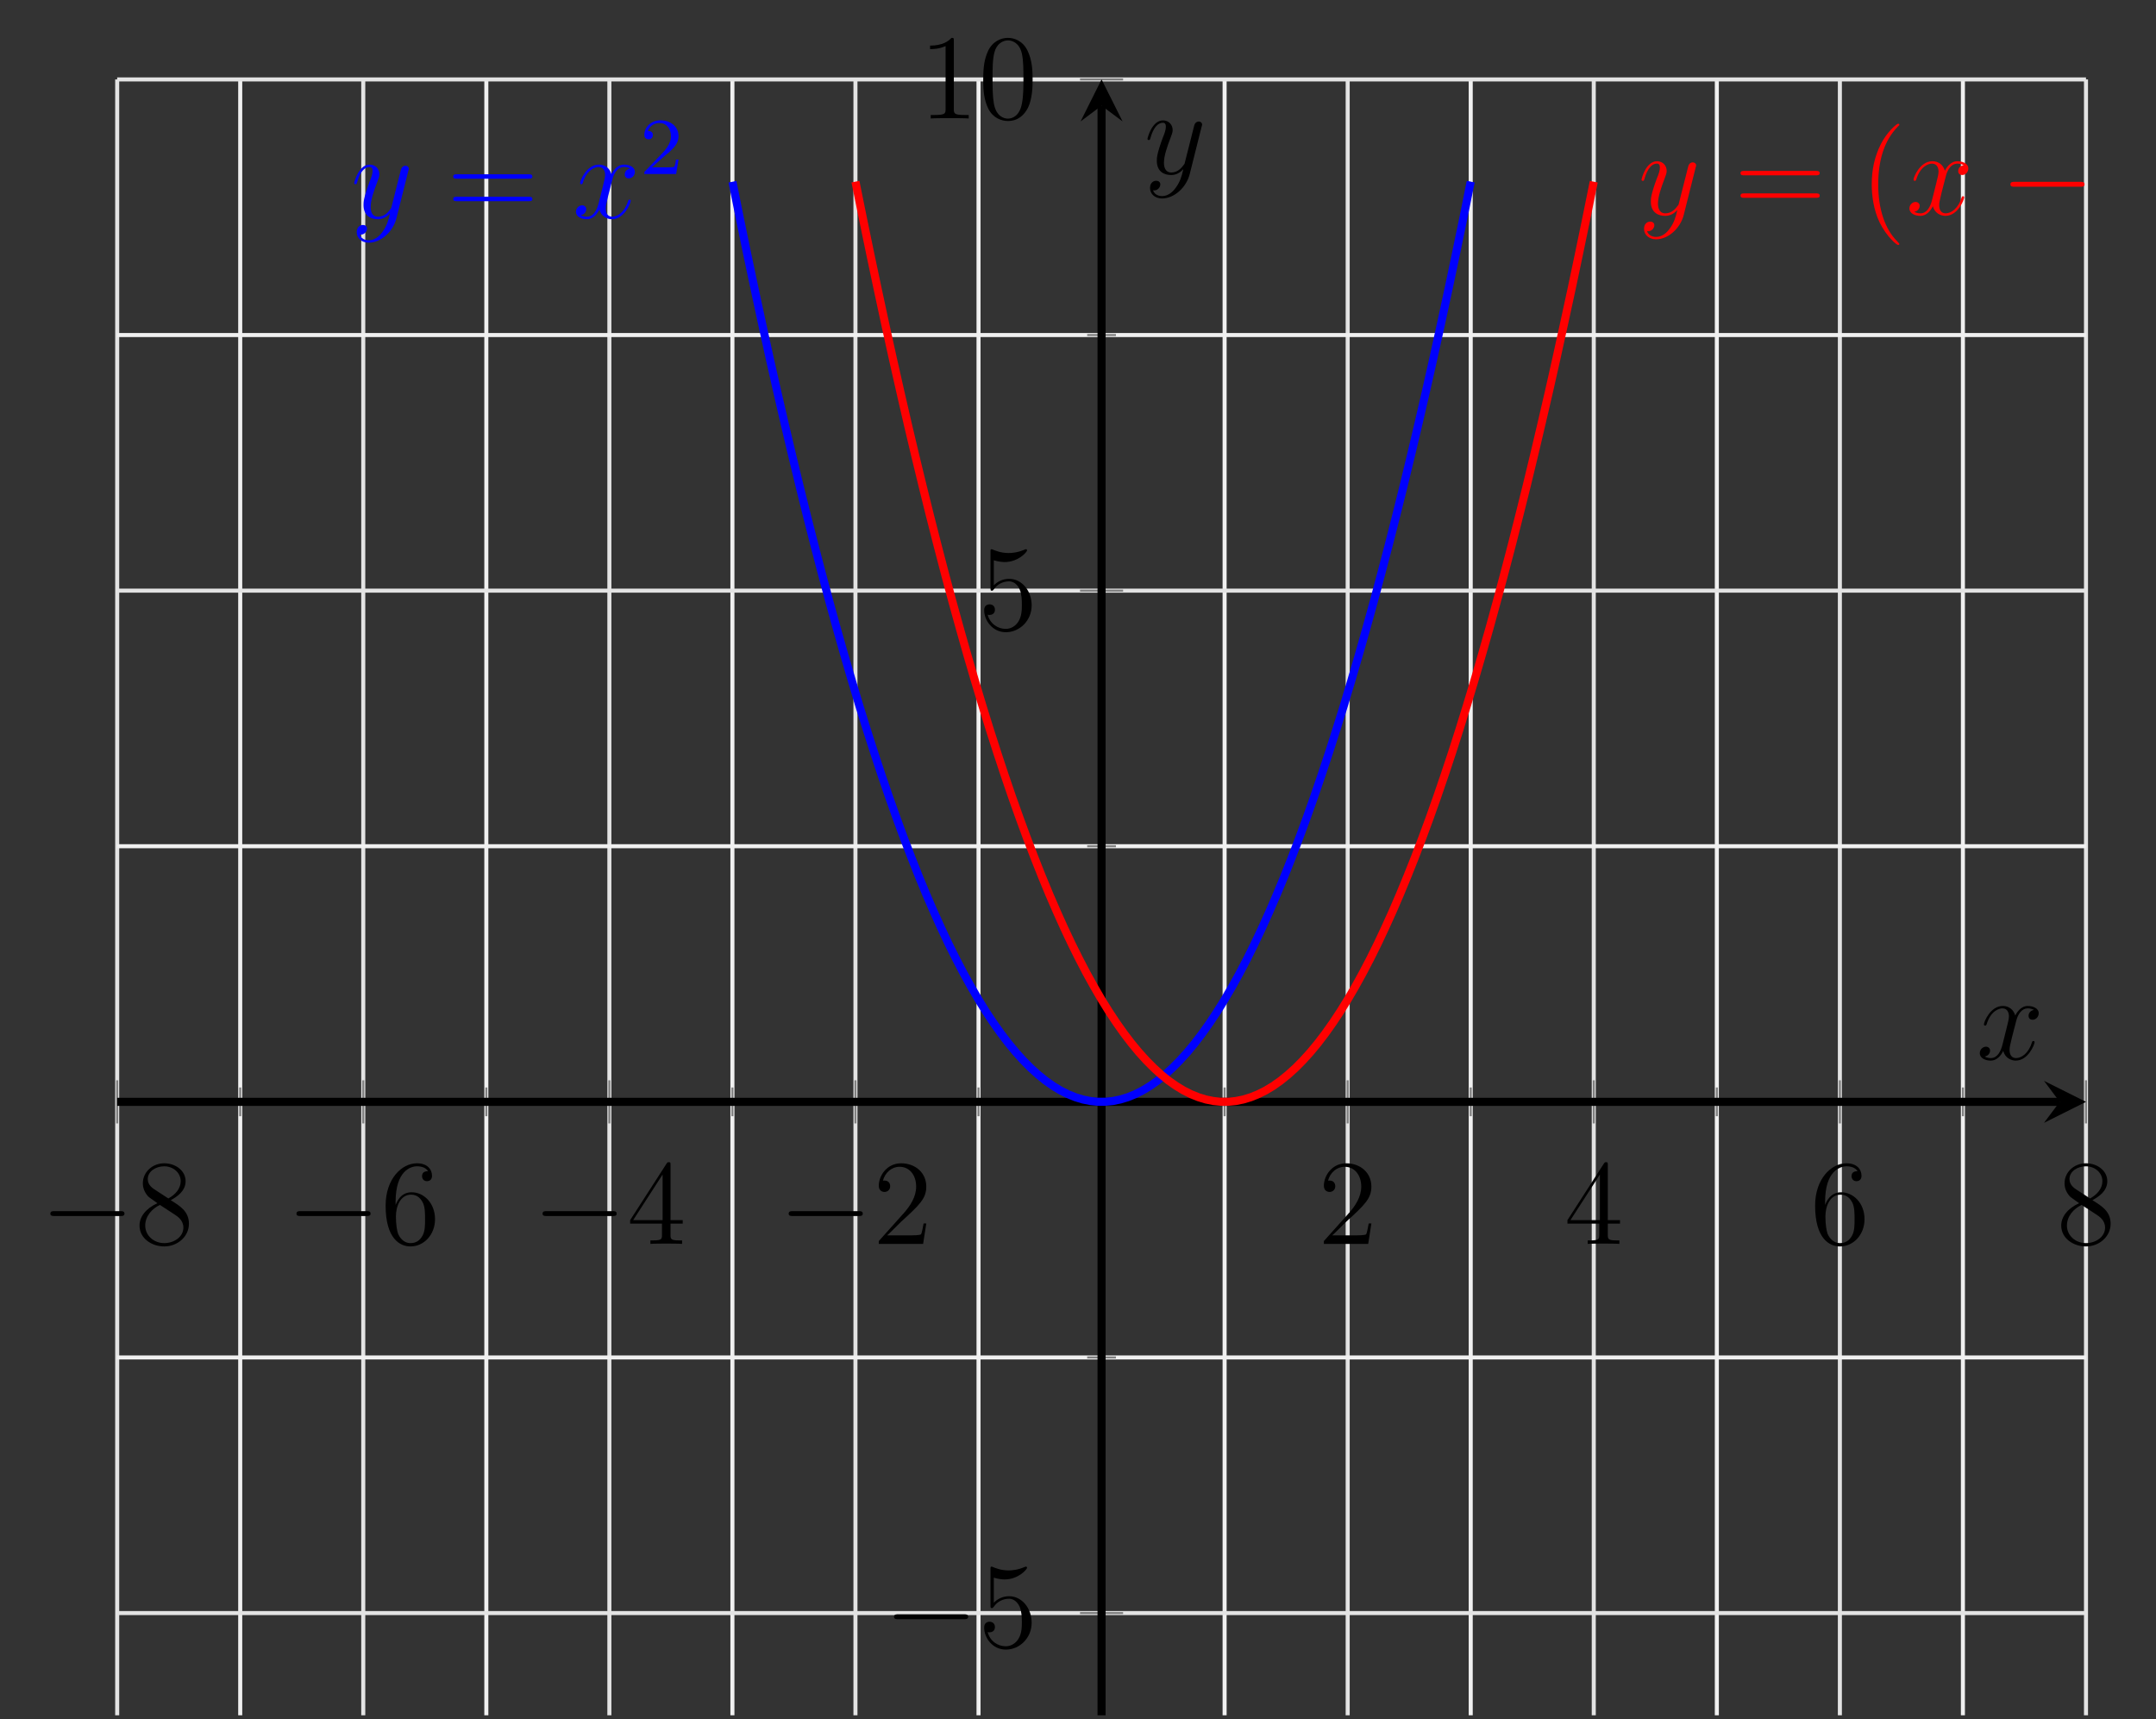 <?xml version="1.0" encoding="UTF-8"?>
<svg xmlns="http://www.w3.org/2000/svg" xmlns:xlink="http://www.w3.org/1999/xlink" width="212.74pt" height="169.63pt" viewBox="0 0 212.74 169.63" version="1.1">
<rect x="0" y="0" width="212.74" height="169.63" fill="#333333" stroke="none"/>
<defs>
<g>
<symbol overflow="visible" id="glyph0-0">
<path style="stroke:none;" d=""/>
</symbol>
<symbol overflow="visible" id="glyph0-1">
<path style="stroke:none;" d="M 7.875 -2.75 C 8.078 -2.75 8.297 -2.75 8.297 -2.984 C 8.297 -3.234 8.078 -3.234 7.875 -3.234 L 1.406 -3.234 C 1.203 -3.234 0.984 -3.234 0.984 -2.984 C 0.984 -2.75 1.203 -2.75 1.406 -2.75 Z M 7.875 -2.75 "/>
</symbol>
<symbol overflow="visible" id="glyph1-0">
<path style="stroke:none;" d=""/>
</symbol>
<symbol overflow="visible" id="glyph1-1">
<path style="stroke:none;" d="M 3.562 -4.312 C 4.156 -4.641 5.031 -5.188 5.031 -6.188 C 5.031 -7.234 4.031 -7.953 2.922 -7.953 C 1.75 -7.953 0.812 -7.078 0.812 -5.984 C 0.812 -5.578 0.938 -5.172 1.266 -4.766 C 1.406 -4.609 1.406 -4.609 2.25 -4.016 C 1.094 -3.484 0.484 -2.672 0.484 -1.812 C 0.484 -0.531 1.703 0.25 2.922 0.25 C 4.25 0.25 5.359 -0.734 5.359 -1.984 C 5.359 -3.203 4.5 -3.734 3.562 -4.312 Z M 1.938 -5.391 C 1.781 -5.5 1.297 -5.812 1.297 -6.391 C 1.297 -7.172 2.109 -7.656 2.922 -7.656 C 3.781 -7.656 4.547 -7.047 4.547 -6.188 C 4.547 -5.453 4.016 -4.859 3.328 -4.484 Z M 2.5 -3.844 L 3.938 -2.906 C 4.25 -2.703 4.812 -2.328 4.812 -1.609 C 4.812 -0.688 3.891 -0.078 2.922 -0.078 C 1.906 -0.078 1.047 -0.812 1.047 -1.812 C 1.047 -2.734 1.719 -3.484 2.5 -3.844 Z M 2.5 -3.844 "/>
</symbol>
<symbol overflow="visible" id="glyph1-2">
<path style="stroke:none;" d="M 1.469 -4.156 C 1.469 -7.188 2.938 -7.656 3.578 -7.656 C 4.016 -7.656 4.453 -7.531 4.672 -7.172 C 4.531 -7.172 4.078 -7.172 4.078 -6.688 C 4.078 -6.422 4.25 -6.188 4.562 -6.188 C 4.859 -6.188 5.062 -6.375 5.062 -6.719 C 5.062 -7.344 4.609 -7.953 3.578 -7.953 C 2.062 -7.953 0.484 -6.406 0.484 -3.781 C 0.484 -0.484 1.922 0.25 2.938 0.25 C 4.25 0.25 5.359 -0.891 5.359 -2.438 C 5.359 -4.031 4.25 -5.094 3.047 -5.094 C 1.984 -5.094 1.594 -4.172 1.469 -3.844 Z M 2.938 -0.078 C 2.188 -0.078 1.828 -0.734 1.719 -0.984 C 1.609 -1.297 1.5 -1.891 1.5 -2.719 C 1.5 -3.672 1.922 -4.859 3 -4.859 C 3.656 -4.859 4 -4.406 4.188 -4 C 4.375 -3.562 4.375 -2.969 4.375 -2.453 C 4.375 -1.844 4.375 -1.297 4.141 -0.844 C 3.844 -0.281 3.422 -0.078 2.938 -0.078 Z M 2.938 -0.078 "/>
</symbol>
<symbol overflow="visible" id="glyph1-3">
<path style="stroke:none;" d="M 4.312 -7.781 C 4.312 -8.016 4.312 -8.062 4.141 -8.062 C 4.047 -8.062 4.016 -8.062 3.922 -7.922 L 0.328 -2.344 L 0.328 -2 L 3.469 -2 L 3.469 -0.906 C 3.469 -0.469 3.438 -0.344 2.562 -0.344 L 2.328 -0.344 L 2.328 0 C 2.609 -0.031 3.547 -0.031 3.891 -0.031 C 4.219 -0.031 5.172 -0.031 5.453 0 L 5.453 -0.344 L 5.219 -0.344 C 4.344 -0.344 4.312 -0.469 4.312 -0.906 L 4.312 -2 L 5.516 -2 L 5.516 -2.344 L 4.312 -2.344 Z M 3.531 -6.844 L 3.531 -2.344 L 0.625 -2.344 Z M 3.531 -6.844 "/>
</symbol>
<symbol overflow="visible" id="glyph1-4">
<path style="stroke:none;" d="M 5.266 -2.016 L 5 -2.016 C 4.953 -1.812 4.859 -1.141 4.75 -0.953 C 4.656 -0.844 3.984 -0.844 3.625 -0.844 L 1.406 -0.844 C 1.734 -1.125 2.469 -1.891 2.766 -2.172 C 4.594 -3.844 5.266 -4.469 5.266 -5.656 C 5.266 -7.031 4.172 -7.953 2.781 -7.953 C 1.406 -7.953 0.578 -6.766 0.578 -5.734 C 0.578 -5.125 1.109 -5.125 1.141 -5.125 C 1.406 -5.125 1.703 -5.312 1.703 -5.688 C 1.703 -6.031 1.484 -6.25 1.141 -6.25 C 1.047 -6.25 1.016 -6.25 0.984 -6.234 C 1.203 -7.047 1.859 -7.609 2.625 -7.609 C 3.641 -7.609 4.266 -6.75 4.266 -5.656 C 4.266 -4.641 3.688 -3.75 3 -2.984 L 0.578 -0.281 L 0.578 0 L 4.953 0 Z M 5.266 -2.016 "/>
</symbol>
<symbol overflow="visible" id="glyph1-5">
<path style="stroke:none;" d="M 1.531 -6.844 C 2.047 -6.688 2.469 -6.672 2.594 -6.672 C 3.938 -6.672 4.812 -7.656 4.812 -7.828 C 4.812 -7.875 4.781 -7.938 4.703 -7.938 C 4.688 -7.938 4.656 -7.938 4.547 -7.891 C 3.891 -7.609 3.312 -7.562 3 -7.562 C 2.219 -7.562 1.656 -7.812 1.422 -7.906 C 1.344 -7.938 1.312 -7.938 1.297 -7.938 C 1.203 -7.938 1.203 -7.859 1.203 -7.672 L 1.203 -4.125 C 1.203 -3.906 1.203 -3.844 1.344 -3.844 C 1.406 -3.844 1.422 -3.844 1.547 -4 C 1.875 -4.484 2.438 -4.766 3.031 -4.766 C 3.672 -4.766 3.984 -4.188 4.078 -3.984 C 4.281 -3.516 4.297 -2.922 4.297 -2.469 C 4.297 -2.016 4.297 -1.344 3.953 -0.797 C 3.688 -0.375 3.234 -0.078 2.703 -0.078 C 1.906 -0.078 1.141 -0.609 0.922 -1.484 C 0.984 -1.453 1.047 -1.453 1.109 -1.453 C 1.312 -1.453 1.641 -1.562 1.641 -1.969 C 1.641 -2.312 1.406 -2.5 1.109 -2.5 C 0.891 -2.5 0.578 -2.391 0.578 -1.922 C 0.578 -0.906 1.406 0.25 2.719 0.25 C 4.078 0.25 5.266 -0.891 5.266 -2.406 C 5.266 -3.828 4.297 -5.016 3.047 -5.016 C 2.359 -5.016 1.844 -4.703 1.531 -4.375 Z M 1.531 -6.844 "/>
</symbol>
<symbol overflow="visible" id="glyph1-6">
<path style="stroke:none;" d="M 3.438 -7.656 C 3.438 -7.938 3.438 -7.953 3.203 -7.953 C 2.922 -7.625 2.312 -7.188 1.094 -7.188 L 1.094 -6.844 C 1.359 -6.844 1.953 -6.844 2.625 -7.141 L 2.625 -0.922 C 2.625 -0.484 2.578 -0.344 1.531 -0.344 L 1.156 -0.344 L 1.156 0 C 1.484 -0.031 2.641 -0.031 3.031 -0.031 C 3.438 -0.031 4.578 -0.031 4.906 0 L 4.906 -0.344 L 4.531 -0.344 C 3.484 -0.344 3.438 -0.484 3.438 -0.922 Z M 3.438 -7.656 "/>
</symbol>
<symbol overflow="visible" id="glyph1-7">
<path style="stroke:none;" d="M 5.359 -3.828 C 5.359 -4.812 5.297 -5.781 4.859 -6.688 C 4.375 -7.688 3.516 -7.953 2.922 -7.953 C 2.234 -7.953 1.391 -7.609 0.938 -6.609 C 0.609 -5.859 0.484 -5.109 0.484 -3.828 C 0.484 -2.672 0.578 -1.797 1 -0.938 C 1.469 -0.031 2.297 0.25 2.922 0.25 C 3.953 0.25 4.547 -0.375 4.906 -1.062 C 5.328 -1.953 5.359 -3.125 5.359 -3.828 Z M 2.922 0.016 C 2.531 0.016 1.75 -0.203 1.531 -1.5 C 1.406 -2.219 1.406 -3.125 1.406 -3.969 C 1.406 -4.953 1.406 -5.828 1.594 -6.531 C 1.797 -7.344 2.406 -7.703 2.922 -7.703 C 3.375 -7.703 4.062 -7.438 4.297 -6.406 C 4.453 -5.719 4.453 -4.781 4.453 -3.969 C 4.453 -3.172 4.453 -2.266 4.312 -1.531 C 4.094 -0.219 3.328 0.016 2.922 0.016 Z M 2.922 0.016 "/>
</symbol>
<symbol overflow="visible" id="glyph1-8">
<path style="stroke:none;" d="M 8.062 -3.875 C 8.234 -3.875 8.453 -3.875 8.453 -4.094 C 8.453 -4.312 8.25 -4.312 8.062 -4.312 L 1.031 -4.312 C 0.859 -4.312 0.641 -4.312 0.641 -4.094 C 0.641 -3.875 0.844 -3.875 1.031 -3.875 Z M 8.062 -1.656 C 8.234 -1.656 8.453 -1.656 8.453 -1.859 C 8.453 -2.094 8.25 -2.094 8.062 -2.094 L 1.031 -2.094 C 0.859 -2.094 0.641 -2.094 0.641 -1.875 C 0.641 -1.656 0.844 -1.656 1.031 -1.656 Z M 8.062 -1.656 "/>
</symbol>
<symbol overflow="visible" id="glyph1-9">
<path style="stroke:none;" d="M 3.891 2.906 C 3.891 2.875 3.891 2.844 3.688 2.641 C 2.484 1.438 1.812 -0.531 1.812 -2.969 C 1.812 -5.297 2.375 -7.297 3.766 -8.703 C 3.891 -8.812 3.891 -8.828 3.891 -8.875 C 3.891 -8.938 3.828 -8.969 3.781 -8.969 C 3.625 -8.969 2.641 -8.109 2.062 -6.938 C 1.453 -5.719 1.172 -4.453 1.172 -2.969 C 1.172 -1.906 1.344 -0.484 1.953 0.781 C 2.672 2.219 3.641 3 3.781 3 C 3.828 3 3.891 2.969 3.891 2.906 Z M 3.891 2.906 "/>
</symbol>
<symbol overflow="visible" id="glyph2-0">
<path style="stroke:none;" d=""/>
</symbol>
<symbol overflow="visible" id="glyph2-1">
<path style="stroke:none;" d="M 3.141 1.344 C 2.828 1.797 2.359 2.203 1.766 2.203 C 1.625 2.203 1.047 2.172 0.875 1.625 C 0.906 1.641 0.969 1.641 0.984 1.641 C 1.344 1.641 1.594 1.328 1.594 1.047 C 1.594 0.781 1.359 0.688 1.188 0.688 C 0.984 0.688 0.578 0.828 0.578 1.406 C 0.578 2.016 1.094 2.438 1.766 2.438 C 2.969 2.438 4.172 1.344 4.5 0.016 L 5.672 -4.656 C 5.688 -4.703 5.719 -4.781 5.719 -4.859 C 5.719 -5.031 5.562 -5.156 5.391 -5.156 C 5.281 -5.156 5.031 -5.109 4.938 -4.75 L 4.047 -1.234 C 4 -1.016 4 -0.984 3.891 -0.859 C 3.656 -0.531 3.266 -0.125 2.688 -0.125 C 2.016 -0.125 1.953 -0.781 1.953 -1.094 C 1.953 -1.781 2.281 -2.703 2.609 -3.562 C 2.734 -3.906 2.812 -4.078 2.812 -4.312 C 2.812 -4.812 2.453 -5.266 1.859 -5.266 C 0.766 -5.266 0.328 -3.531 0.328 -3.438 C 0.328 -3.391 0.375 -3.328 0.453 -3.328 C 0.562 -3.328 0.578 -3.375 0.625 -3.547 C 0.906 -4.547 1.359 -5.031 1.828 -5.031 C 1.938 -5.031 2.141 -5.031 2.141 -4.641 C 2.141 -4.328 2.016 -3.984 1.828 -3.531 C 1.25 -1.953 1.25 -1.562 1.25 -1.281 C 1.25 -0.141 2.062 0.125 2.656 0.125 C 3 0.125 3.438 0.016 3.844 -0.438 L 3.859 -0.422 C 3.688 0.281 3.562 0.75 3.141 1.344 Z M 3.141 1.344 "/>
</symbol>
<symbol overflow="visible" id="glyph2-2">
<path style="stroke:none;" d="M 5.672 -4.875 C 5.281 -4.812 5.141 -4.516 5.141 -4.297 C 5.141 -4 5.359 -3.906 5.531 -3.906 C 5.891 -3.906 6.141 -4.219 6.141 -4.547 C 6.141 -5.047 5.562 -5.266 5.062 -5.266 C 4.344 -5.266 3.938 -4.547 3.828 -4.328 C 3.547 -5.219 2.812 -5.266 2.594 -5.266 C 1.375 -5.266 0.734 -3.703 0.734 -3.438 C 0.734 -3.391 0.781 -3.328 0.859 -3.328 C 0.953 -3.328 0.984 -3.406 1 -3.453 C 1.406 -4.781 2.219 -5.031 2.562 -5.031 C 3.094 -5.031 3.203 -4.531 3.203 -4.25 C 3.203 -3.984 3.125 -3.703 2.984 -3.125 L 2.578 -1.5 C 2.406 -0.781 2.062 -0.125 1.422 -0.125 C 1.359 -0.125 1.062 -0.125 0.812 -0.281 C 1.25 -0.359 1.344 -0.719 1.344 -0.859 C 1.344 -1.094 1.156 -1.25 0.938 -1.25 C 0.641 -1.25 0.328 -0.984 0.328 -0.609 C 0.328 -0.109 0.891 0.125 1.406 0.125 C 1.984 0.125 2.391 -0.328 2.641 -0.828 C 2.828 -0.125 3.438 0.125 3.875 0.125 C 5.094 0.125 5.734 -1.453 5.734 -1.703 C 5.734 -1.766 5.688 -1.812 5.625 -1.812 C 5.516 -1.812 5.5 -1.75 5.469 -1.656 C 5.141 -0.609 4.453 -0.125 3.906 -0.125 C 3.484 -0.125 3.266 -0.438 3.266 -0.922 C 3.266 -1.188 3.312 -1.375 3.5 -2.156 L 3.922 -3.797 C 4.094 -4.5 4.5 -5.031 5.062 -5.031 C 5.078 -5.031 5.422 -5.031 5.672 -4.875 Z M 5.672 -4.875 "/>
</symbol>
<symbol overflow="visible" id="glyph3-0">
<path style="stroke:none;" d=""/>
</symbol>
<symbol overflow="visible" id="glyph3-1">
<path style="stroke:none;" d="M 2.25 -1.625 C 2.375 -1.75 2.703 -2.016 2.844 -2.125 C 3.328 -2.578 3.797 -3.016 3.797 -3.734 C 3.797 -4.688 3 -5.297 2.016 -5.297 C 1.047 -5.297 0.422 -4.578 0.422 -3.859 C 0.422 -3.469 0.734 -3.422 0.844 -3.422 C 1.016 -3.422 1.266 -3.531 1.266 -3.844 C 1.266 -4.25 0.859 -4.25 0.766 -4.25 C 1 -4.844 1.531 -5.031 1.922 -5.031 C 2.656 -5.031 3.047 -4.406 3.047 -3.734 C 3.047 -2.906 2.469 -2.297 1.516 -1.344 L 0.516 -0.297 C 0.422 -0.219 0.422 -0.203 0.422 0 L 3.562 0 L 3.797 -1.422 L 3.547 -1.422 C 3.531 -1.266 3.469 -0.875 3.375 -0.719 C 3.328 -0.656 2.719 -0.656 2.594 -0.656 L 1.172 -0.656 Z M 2.25 -1.625 "/>
</symbol>
</g>
<clipPath id="clip1">
  <path d="M 23 7 L 194 7 L 194 169.629 L 23 169.629 Z M 23 7 "/>
</clipPath>
<clipPath id="clip2">
  <path d="M 11 7 L 207 7 L 207 169.629 L 11 169.629 Z M 11 7 "/>
</clipPath>
<clipPath id="clip3">
  <path d="M 108 10 L 110 10 L 110 169.629 L 108 169.629 Z M 108 10 "/>
</clipPath>
<clipPath id="clip4">
  <path d="M 61 7.836 L 157 7.836 L 157 120 L 61 120 Z M 61 7.836 "/>
</clipPath>
<clipPath id="clip5">
  <path d="M 73 7.836 L 169 7.836 L 169 120 L 73 120 Z M 73 7.836 "/>
</clipPath>
<clipPath id="clip6">
  <path d="M 198 17 L 205.832 17 L 205.832 19 L 198 19 Z M 198 17 "/>
</clipPath>
</defs>
<g id="surface1">
<g clip-path="url(#clip1)" clip-rule="nonzero">
<path style="fill:none;stroke-width:0.399;stroke-linecap:butt;stroke-linejoin:miter;stroke:rgb(93.799%,93.799%,93.799%);stroke-opacity:1;stroke-miterlimit:10;" d="M 12.142 0.002 L 12.142 161.396 M 36.427 0.002 L 36.427 161.396 M 60.709 0.002 L 60.709 161.396 M 84.994 0.002 L 84.994 161.396 M 109.275 0.002 L 109.275 161.396 M 133.56 0.002 L 133.56 161.396 M 157.845 0.002 L 157.845 161.396 M 182.126 0.002 L 182.126 161.396 " transform="matrix(1,0,0,-1,11.561,169.232)"/>
</g>
<g clip-path="url(#clip2)" clip-rule="nonzero">
<path style="fill:none;stroke-width:0.399;stroke-linecap:butt;stroke-linejoin:miter;stroke:rgb(88.699%,88.699%,88.699%);stroke-opacity:1;stroke-miterlimit:10;" d="M 0.002 0.002 L 0.002 161.396 M 24.283 0.002 L 24.283 161.396 M 48.568 0.002 L 48.568 161.396 M 72.849 0.002 L 72.849 161.396 M 121.419 0.002 L 121.419 161.396 M 145.701 0.002 L 145.701 161.396 M 169.986 0.002 L 169.986 161.396 M 194.271 0.002 L 194.271 161.396 " transform="matrix(1,0,0,-1,11.561,169.232)"/>
</g>
<path style="fill:none;stroke-width:0.399;stroke-linecap:butt;stroke-linejoin:miter;stroke:rgb(93.799%,93.799%,93.799%);stroke-opacity:1;stroke-miterlimit:10;" d="M 0.002 35.306 L 194.271 35.306 M 0.002 85.744 L 194.271 85.744 M 0.002 136.177 L 194.271 136.177 " transform="matrix(1,0,0,-1,11.561,169.232)"/>
<path style="fill:none;stroke-width:0.399;stroke-linecap:butt;stroke-linejoin:miter;stroke:rgb(88.699%,88.699%,88.699%);stroke-opacity:1;stroke-miterlimit:10;" d="M 0.002 10.087 L 194.271 10.087 M 0.002 110.959 L 194.271 110.959 M 0.002 161.396 L 194.271 161.396 " transform="matrix(1,0,0,-1,11.561,169.232)"/>
<path style="fill:none;stroke-width:0.199;stroke-linecap:butt;stroke-linejoin:miter;stroke:rgb(50%,50%,50%);stroke-opacity:1;stroke-miterlimit:10;" d="M 12.142 59.107 L 12.142 61.943 M 36.427 59.107 L 36.427 61.943 M 60.709 59.107 L 60.709 61.943 M 84.994 59.107 L 84.994 61.943 M 109.275 59.107 L 109.275 61.943 M 133.56 59.107 L 133.56 61.943 M 157.845 59.107 L 157.845 61.943 M 182.126 59.107 L 182.126 61.943 " transform="matrix(1,0,0,-1,11.561,169.232)"/>
<path style="fill:none;stroke-width:0.199;stroke-linecap:butt;stroke-linejoin:miter;stroke:rgb(50%,50%,50%);stroke-opacity:1;stroke-miterlimit:10;" d="M 0.002 58.396 L 0.002 62.65 M 24.283 58.396 L 24.283 62.65 M 48.568 58.396 L 48.568 62.65 M 72.849 58.396 L 72.849 62.65 M 121.419 58.396 L 121.419 62.65 M 145.701 58.396 L 145.701 62.65 M 169.986 58.396 L 169.986 62.65 M 194.271 58.396 L 194.271 62.65 " transform="matrix(1,0,0,-1,11.561,169.232)"/>
<path style="fill:none;stroke-width:0.199;stroke-linecap:butt;stroke-linejoin:miter;stroke:rgb(50%,50%,50%);stroke-opacity:1;stroke-miterlimit:10;" d="M 95.716 35.306 L 98.552 35.306 M 95.716 85.744 L 98.552 85.744 M 95.716 136.177 L 98.552 136.177 " transform="matrix(1,0,0,-1,11.561,169.232)"/>
<path style="fill:none;stroke-width:0.199;stroke-linecap:butt;stroke-linejoin:miter;stroke:rgb(50%,50%,50%);stroke-opacity:1;stroke-miterlimit:10;" d="M 95.009 10.087 L 99.259 10.087 M 95.009 110.959 L 99.259 110.959 M 95.009 161.396 L 99.259 161.396 " transform="matrix(1,0,0,-1,11.561,169.232)"/>
<path style="fill:none;stroke-width:0.797;stroke-linecap:butt;stroke-linejoin:miter;stroke:rgb(0%,0%,0%);stroke-opacity:1;stroke-miterlimit:10;" d="M 0.002 60.525 L 191.677 60.525 " transform="matrix(1,0,0,-1,11.561,169.232)"/>
<path style=" stroke:none;fill-rule:nonzero;fill:rgb(0%,0%,0%);fill-opacity:1;" d="M 205.832 108.707 L 201.688 106.637 L 203.238 108.707 L 201.688 110.781 "/>
<g clip-path="url(#clip3)" clip-rule="nonzero">
<path style="fill:none;stroke-width:0.797;stroke-linecap:butt;stroke-linejoin:miter;stroke:rgb(0%,0%,0%);stroke-opacity:1;stroke-miterlimit:10;" d="M 97.134 0.002 L 97.134 158.806 " transform="matrix(1,0,0,-1,11.561,169.232)"/>
</g>
<path style=" stroke:none;fill-rule:nonzero;fill:rgb(0%,0%,0%);fill-opacity:1;" d="M 108.695 7.836 L 106.625 11.98 L 108.695 10.426 L 110.77 11.98 "/>
<g style="fill:rgb(0%,0%,0%);fill-opacity:1;">
  <use xlink:href="#glyph0-1" x="3.985" y="122.723"/>
</g>
<g style="fill:rgb(0%,0%,0%);fill-opacity:1;">
  <use xlink:href="#glyph1-1" x="13.283" y="122.723"/>
</g>
<g style="fill:rgb(0%,0%,0%);fill-opacity:1;">
  <use xlink:href="#glyph0-1" x="28.269" y="122.723"/>
</g>
<g style="fill:rgb(0%,0%,0%);fill-opacity:1;">
  <use xlink:href="#glyph1-2" x="37.567" y="122.723"/>
</g>
<g style="fill:rgb(0%,0%,0%);fill-opacity:1;">
  <use xlink:href="#glyph0-1" x="52.552" y="122.723"/>
</g>
<g style="fill:rgb(0%,0%,0%);fill-opacity:1;">
  <use xlink:href="#glyph1-3" x="61.85" y="122.723"/>
</g>
<g style="fill:rgb(0%,0%,0%);fill-opacity:1;">
  <use xlink:href="#glyph0-1" x="76.836" y="122.723"/>
</g>
<g style="fill:rgb(0%,0%,0%);fill-opacity:1;">
  <use xlink:href="#glyph1-4" x="86.134" y="122.723"/>
</g>
<g style="fill:rgb(0%,0%,0%);fill-opacity:1;">
  <use xlink:href="#glyph1-4" x="130.053" y="122.723"/>
</g>
<g style="fill:rgb(0%,0%,0%);fill-opacity:1;">
  <use xlink:href="#glyph1-3" x="154.336" y="122.723"/>
</g>
<g style="fill:rgb(0%,0%,0%);fill-opacity:1;">
  <use xlink:href="#glyph1-2" x="178.62" y="122.723"/>
</g>
<g style="fill:rgb(0%,0%,0%);fill-opacity:1;">
  <use xlink:href="#glyph1-1" x="202.904" y="122.723"/>
</g>
<g style="fill:rgb(0%,0%,0%);fill-opacity:1;">
  <use xlink:href="#glyph0-1" x="87.234" y="162.499"/>
</g>
<g style="fill:rgb(0%,0%,0%);fill-opacity:1;">
  <use xlink:href="#glyph1-5" x="96.532" y="162.499"/>
</g>
<g style="fill:rgb(0%,0%,0%);fill-opacity:1;">
  <use xlink:href="#glyph1-5" x="96.533" y="62.124"/>
</g>
<g style="fill:rgb(0%,0%,0%);fill-opacity:1;">
  <use xlink:href="#glyph1-6" x="90.68" y="11.688"/>
  <use xlink:href="#glyph1-7" x="96.533" y="11.688"/>
</g>
<g clip-path="url(#clip4)" clip-rule="nonzero">
<path style="fill:none;stroke-width:0.797;stroke-linecap:butt;stroke-linejoin:miter;stroke:rgb(0%,0%,100%);stroke-opacity:1;stroke-miterlimit:10;" d="M 133.56 151.31 L 132.826 147.677 L 132.087 144.123 L 131.353 140.638 L 130.615 137.228 L 129.88 133.896 L 129.146 130.634 L 128.408 127.447 L 127.673 124.337 L 126.939 121.298 L 126.201 118.334 L 125.466 115.443 L 124.728 112.627 L 123.994 109.884 L 123.259 107.22 L 122.521 104.627 L 121.787 102.107 L 121.052 99.662 L 120.314 97.291 L 119.58 94.99 L 118.841 92.767 L 118.107 90.619 L 117.373 88.544 L 116.634 86.544 L 115.9 84.619 L 115.166 82.763 L 114.427 80.986 L 113.693 79.283 L 112.955 77.65 L 112.22 76.095 L 111.486 74.615 L 110.748 73.205 L 110.013 71.873 L 109.275 70.611 L 108.541 69.427 L 107.806 68.314 L 107.068 67.279 L 106.334 66.314 L 105.599 65.423 L 104.861 64.611 L 104.126 63.869 L 103.388 63.201 L 102.654 62.607 L 101.919 62.091 L 101.181 61.646 L 100.447 61.275 L 99.712 60.978 L 98.974 60.755 L 98.24 60.607 L 97.501 60.533 L 96.767 60.533 L 96.033 60.607 L 95.294 60.755 L 94.56 60.978 L 93.826 61.275 L 93.087 61.642 L 92.353 62.087 L 91.615 62.607 L 90.88 63.201 L 90.146 63.865 L 89.408 64.607 L 88.673 65.423 L 87.939 66.31 L 87.201 67.275 L 86.466 68.314 L 85.728 69.423 L 84.994 70.611 L 84.259 71.869 L 83.521 73.201 L 82.787 74.611 L 82.048 76.091 L 81.314 77.65 L 80.58 79.279 L 79.841 80.982 L 79.107 82.759 L 78.373 84.615 L 77.634 86.541 L 76.9 88.541 L 76.162 90.615 L 75.427 92.763 L 74.693 94.986 L 73.955 97.283 L 73.22 99.654 L 72.486 102.099 L 71.748 104.619 L 71.013 107.212 L 70.275 109.88 L 69.541 112.623 L 68.806 115.439 L 68.068 118.33 L 67.334 121.291 L 66.599 124.33 L 65.861 127.443 L 65.126 130.627 L 64.388 133.888 L 63.654 137.224 L 62.919 140.63 L 62.181 144.115 L 61.447 147.669 L 60.712 151.302 " transform="matrix(1,0,0,-1,11.561,169.232)"/>
</g>
<g style="fill:rgb(0%,0%,100%);fill-opacity:1;">
  <use xlink:href="#glyph2-1" x="34.621" y="21.505"/>
</g>
<g style="fill:rgb(0%,0%,100%);fill-opacity:1;">
  <use xlink:href="#glyph1-8" x="44.078" y="21.505"/>
</g>
<g style="fill:rgb(0%,0%,100%);fill-opacity:1;">
  <use xlink:href="#glyph2-2" x="56.504" y="21.505"/>
</g>
<g style="fill:rgb(0%,0%,100%);fill-opacity:1;">
  <use xlink:href="#glyph3-1" x="63.156" y="17.166"/>
</g>
<g clip-path="url(#clip5)" clip-rule="nonzero">
<path style="fill:none;stroke-width:0.797;stroke-linecap:butt;stroke-linejoin:miter;stroke:rgb(100%,0%,0%);stroke-opacity:1;stroke-miterlimit:10;" d="M 72.849 151.31 L 73.587 147.677 L 74.322 144.123 L 75.06 140.638 L 75.794 137.228 L 76.529 133.896 L 77.267 130.634 L 78.001 127.447 L 78.736 124.337 L 79.474 121.298 L 80.209 118.334 L 80.947 115.443 L 81.681 112.627 L 82.416 109.884 L 83.154 107.22 L 83.888 104.627 L 84.626 102.107 L 85.361 99.662 L 86.095 97.291 L 86.834 94.99 L 87.568 92.767 L 88.302 90.619 L 89.041 88.544 L 89.775 86.544 L 90.513 84.619 L 91.248 82.763 L 91.982 80.986 L 92.72 79.283 L 93.455 77.65 L 94.189 76.095 L 94.927 74.615 L 95.662 73.205 L 96.4 71.873 L 97.134 70.611 L 97.869 69.427 L 98.607 68.314 L 99.341 67.279 L 100.076 66.314 L 100.814 65.423 L 101.548 64.611 L 102.287 63.869 L 103.021 63.201 L 103.755 62.607 L 104.494 62.091 L 105.228 61.646 L 105.962 61.275 L 106.701 60.978 L 107.435 60.755 L 108.173 60.607 L 108.908 60.533 L 109.642 60.533 L 110.38 60.607 L 111.115 60.755 L 111.853 60.978 L 112.587 61.275 L 113.322 61.642 L 114.06 62.087 L 114.794 62.607 L 115.529 63.201 L 116.267 63.865 L 117.001 64.607 L 117.74 65.423 L 118.474 66.31 L 119.209 67.275 L 119.947 68.314 L 120.681 69.423 L 121.416 70.611 L 122.154 71.869 L 122.888 73.201 L 123.626 74.611 L 124.361 76.091 L 125.095 77.65 L 125.834 79.279 L 126.568 80.982 L 127.302 82.759 L 128.041 84.615 L 128.775 86.541 L 129.513 88.541 L 130.248 90.615 L 130.982 92.763 L 131.72 94.986 L 132.455 97.283 L 133.189 99.654 L 133.927 102.099 L 134.662 104.619 L 135.4 107.212 L 136.134 109.88 L 136.869 112.623 L 137.607 115.439 L 138.341 118.33 L 139.08 121.291 L 139.814 124.33 L 140.548 127.443 L 141.287 130.627 L 142.021 133.888 L 142.755 137.224 L 143.494 140.63 L 144.228 144.115 L 144.966 147.669 L 145.701 151.302 " transform="matrix(1,0,0,-1,11.561,169.232)"/>
</g>
<g style="fill:rgb(100%,0%,0%);fill-opacity:1;">
  <use xlink:href="#glyph2-1" x="161.645" y="21.173"/>
</g>
<g style="fill:rgb(100%,0%,0%);fill-opacity:1;">
  <use xlink:href="#glyph1-8" x="171.102" y="21.173"/>
</g>
<g style="fill:rgb(100%,0%,0%);fill-opacity:1;">
  <use xlink:href="#glyph1-9" x="183.519" y="21.173"/>
</g>
<g style="fill:rgb(100%,0%,0%);fill-opacity:1;">
  <use xlink:href="#glyph2-2" x="188.08" y="21.173"/>
</g>
<g clip-path="url(#clip6)" clip-rule="nonzero">
<g style="fill:rgb(100%,0%,0%);fill-opacity:1;">
  <use xlink:href="#glyph0-1" x="197.389" y="21.173"/>
</g>
</g>
<g style="fill:rgb(0%,0%,0%);fill-opacity:1;">
  <use xlink:href="#glyph2-2" x="195.025" y="104.515"/>
</g>
<g style="fill:rgb(0%,0%,0%);fill-opacity:1;">
  <use xlink:href="#glyph2-1" x="112.898" y="17.144"/>
</g>
</g>
</svg>
